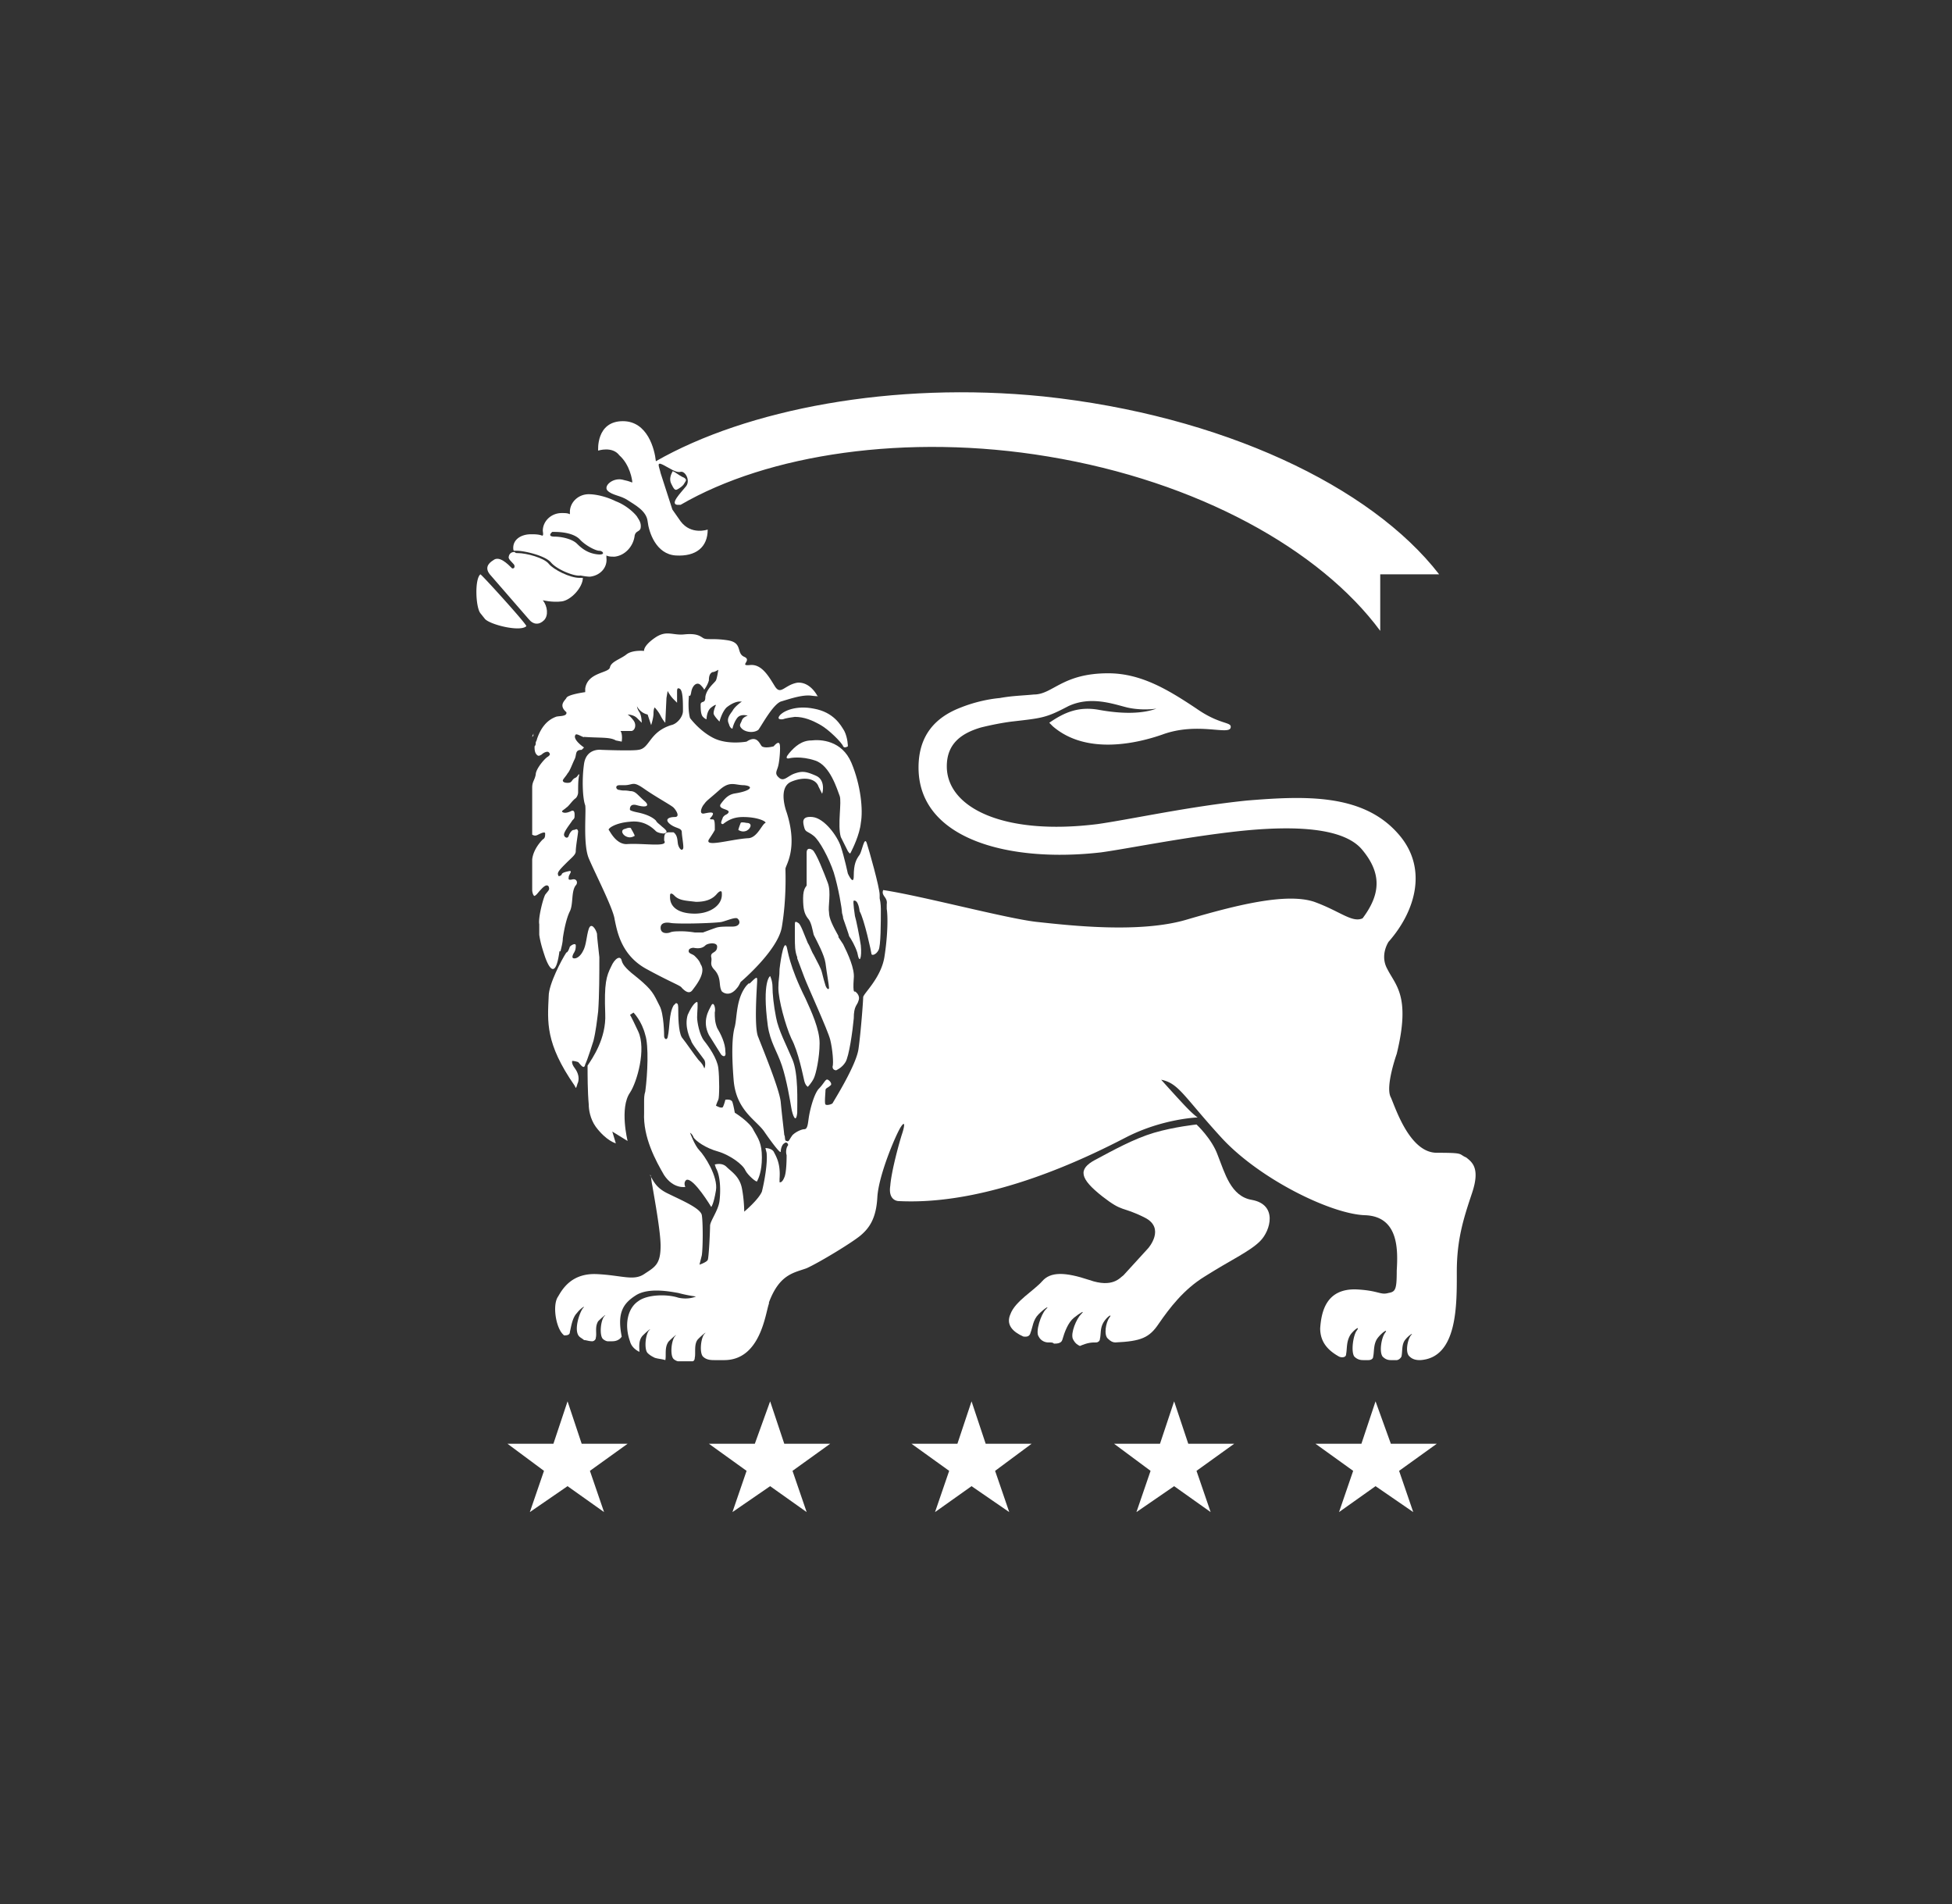 <svg xmlns="http://www.w3.org/2000/svg" width="373.8" height="364.6" style="background-color:#00664a" fill="#fff"><rect width="100%" height="100%" fill="#333333" stroke="none"/><path d="M102.142 140.858l-.226.226c0-.226.226-.451.226-.677v.451m32.254 70.371c.451.902.677 2.707 1.579 2.707s.902-.677 1.128-.902.226-.677.451-.451c.226 0 1.128 0 .677.451-.226.451-.902 1.579-.677 1.804 0 .451 0 .451-.451.677s-.451 1.579-.902 1.804l-.677.226s.451-1.353-.226-2.03c-.677-.902-2.03-3.383-2.707-3.834-.677-.677-2.707-3.158-3.609-4.737s-1.579-4.737-1.579-5.639.677-.902.677-.226.677 2.256 1.128 3.383c.677 1.353 1.353 2.481 2.03 3.383 1.128.902 2.707 2.481 3.158 3.383m-16.466-23.907c0-.677 0 0 0 0 .226-.451.677.226.677.677s.677 2.03.902 2.481c.226.677.902 2.03 1.128 2.481.226.677-.226.677-.451.677s-.226-.451-.677-.902c-.451-.677-.902-2.03-1.128-2.932-.677-1.128-.677-1.804-.451-2.481m45.787-15.564c-1.353 0-1.353-1.804-1.353-1.804 0-.677.677 0 .902.226.451.677.451 1.579.451 1.579m-16.691 24.584c.451 3.158 1.804 4.962 2.707 7.669s1.579 6.767 1.804 8.12.902 3.158 1.128.902c0-2.256.226-7.443-.902-10.15s-2.707-5.639-3.158-8.12c-.451-2.256-.677-4.511-.677-5.864 0-1.128-.451-2.03-.451-2.03s-1.579.902-.451 9.473M121.088 92.365c-.226 0-.451-.226-1.579-.451-2.03-.677-4.06 1.128-3.158 2.03s2.481.902 3.834 1.804 3.609 2.03 3.834 4.06 1.579 6.315 5.413 6.541 6.09-1.579 6.09-4.962c0 0-3.158 1.128-5.188-1.579l-1.579-2.256-2.256-6.992c-.226-1.128-.902-2.256.451-1.579s2.481 1.579 3.383 1.353 2.03 1.804.902 2.932c-.902 1.128-2.932 3.158-1.579 3.383h.677c16.691-9.699 43.306-13.759 70.372-9.248 28.645 4.737 52.102 17.818 63.605 33.381v-10.826h11.278c-13.082-16.916-41.727-30.449-75.785-34.058-28.87-2.932-56.839 2.481-74.206 12.405-.226-2.256-1.579-7.669-6.315-7.669-5.188 0-4.737 5.639-4.737 5.639s2.707-.902 4.06.902c2.03 1.804 2.481 4.737 2.481 5.188m37.895 184.05h-8.796l-2.707-8.12-2.932 8.12h-8.796l7.218 5.188-2.707 7.894 7.218-4.962 6.992 4.962-2.707-7.894zm38.569 0h-8.796l-2.707-8.12-2.707 8.12h-8.796l7.218 5.188-2.707 7.894 6.992-4.962 7.218 4.962-2.707-7.894zm38.794 0h-8.796l-2.707-8.12-2.707 8.12h-8.796l6.992 5.188-2.707 7.894 7.218-4.962 6.992 4.962-2.707-7.894zm38.795 0h-8.796l-2.932-8.12-2.707 8.12h-8.796l7.218 5.188-2.707 7.894 6.992-4.962 7.218 4.962-2.707-7.894zm-154.953 0h-8.796l-2.707-8.12-2.707 8.12H97.18l6.992 5.188-2.707 7.894 7.218-4.962 6.992 4.962-2.707-7.894zm89.769-19.397c.226 0 .677-.226.677-.677.226-.902 0-2.03.677-3.158s1.804-1.804 1.128-.902-1.128 3.383-.226 4.06c.451.451.902.677 1.353.677 4.962-.226 6.541-.902 8.345-3.609 2.03-2.932 4.737-6.541 8.796-9.022 4.962-3.158 8.571-4.737 10.601-6.767s3.383-6.992-1.579-7.894c-4.06-.677-5.188-5.188-6.541-8.571-1.128-3.158-4.06-5.864-4.06-5.864s-4.285.451-8.12 1.579-7.894 3.383-11.278 5.188-2.932 3.609 1.353 6.992c4.06 3.158 3.609 1.804 8.12 4.06 4.06 2.03.677 5.864.677 5.864l-4.737 5.188c-.677.451-2.03 2.481-6.541.902-4.737-1.579-7.443-1.579-9.022.226s-5.188 3.834-6.09 6.315c-.902 2.03.451 3.383 2.481 4.285.226 0 1.128.226 1.353-.677.451-1.128.451-2.481 1.579-3.609s2.256-1.804 1.353-.902-2.03 4.285-1.353 5.188c.451.902 1.353 1.128 1.804 1.128h.226c.451 0 .677 0 .902.226.451 0 1.353 0 1.579-.677.451-1.579 1.128-3.383 2.256-4.285s2.256-1.579 1.353-.677-2.03 3.609-1.579 4.737c.451.902.902 1.128 1.353 1.353 1.579-.677 2.256-.677 3.158-.677" /><path d="M124.923 227.018c.451 2.707 1.579 8.796 1.579 11.503 0 3.609-1.128 4.06-3.158 5.413s-4.285.226-9.022 0-6.541 2.707-7.443 4.285c-1.128 1.579-.451 5.864.902 7.218l.226.226c.451 0 1.128 0 1.128-.677.226-.902.451-2.707 1.353-3.609.677-.902 1.804-1.579 1.128-.902-.677.902-1.804 4.285-.677 5.413.226.226.677.451.902.677.451 0 .902.226 1.579.226.226 0 .677-.226.677-.677.226-.902-.226-2.03.451-3.158.902-.902 1.804-1.579 1.128-.902-.677.902-.902 3.609-.226 4.285.226.226.677.451.902.451h.902c1.353 0 1.804-.902 1.804-.902-.902-4.511.226-6.315 2.707-7.894s6.767-.677 8.12-.451a26.21 26.21 0 0 0 3.383.677s-1.353.677-3.383.226c-2.03-.677-5.864-.677-7.669.677-2.03 1.353-2.707 4.511-1.579 7.669.226.902.902 1.579 1.804 2.03 0-.902-.226-2.256.677-3.158s1.804-1.579 1.128-.902c-.677.902-.902 3.609-.226 4.285.451.451.902.677 1.353.902.677.226 1.353.226 2.03.451.226-.902-.226-2.481.677-3.609.902-.902 1.804-1.579 1.128-.902-.677.902-.902 3.609-.226 4.285.226.226.677.451.902.451h2.707c.226 0 .451-.226.451-.677.226-.902-.226-2.707.677-3.609s1.804-1.579 1.128-.902c-.677.902-.902 3.609-.226 4.285s1.579.677 2.256.677h1.804c6.992 0 7.894-9.022 8.571-10.826v-.226c2.03-5.413 4.737-5.639 7.218-6.541 2.481-1.128 8.796-4.962 10.375-6.315s2.932-3.158 3.158-7.218c.226-4.285 3.609-12.18 4.511-13.533s.677 0 .226 1.353-2.03 6.992-2.256 9.924c-.451 2.932 1.579 2.932 1.579 2.932 17.593.902 36.539-8.571 43.531-12.18s13.759-3.834 13.759-3.834-.451-.226-1.804-1.579-5.188-5.639-5.188-5.639c3.383.677 4.285 3.158 11.503 11.052s20.976 14.661 27.517 14.886 6.315 6.767 6.09 10.601c0 3.609-.226 4.06-1.579 4.285-1.579.451-1.804-.451-6.09-.677-5.864-.226-6.767 4.285-6.992 7.443 0 2.707 1.579 4.285 3.609 5.413.451.226 1.353.226 1.353-.451.226-1.128 0-2.481.902-3.834.902-1.128 1.804-1.579 1.128-.677s-1.128 4.06-.451 4.962c.677.677 1.353.677 1.804.677h.902c.451 0 .902-.226.902-.677.226-.902 0-2.481.902-3.609s2.03-1.804 1.353-.902-1.128 3.609-.451 4.511c.451.451.902.677 1.579.677h.677.451c.226 0 .677-.226.902-.677.226-.902 0-2.256.677-3.158s1.804-1.579 1.128-.902c-.677.902-1.128 3.383-.226 4.06.677.677 1.579.677 2.03.677 7.218-.451 6.992-10.826 6.992-16.916 0-6.315 1.353-10.375 2.932-15.112s0-5.864-1.128-6.767c-1.579-.677-.226-.902-5.639-.902-5.188 0-7.894-8.571-8.796-10.601-1.128-2.03 1.128-8.345 1.128-8.345 2.707-11.052-.226-13.082-1.804-16.24-1.128-2.03-.451-4.06.226-5.188 5.188-5.864 7.669-14.21 1.804-20.751-6.767-7.669-17.818-7.218-28.87-6.315-11.052 1.128-22.329 3.609-28.645 4.511-18.044 2.256-28.87-3.158-28.87-11.052 0-4.285 2.707-6.315 6.541-7.443 1.804-.451 4.06-.902 5.864-1.128 5.864-.677 6.541-.677 10.826-2.932 4.285-2.03 8.571-.451 11.278.226 2.932.677 5.639.226 5.639.226-2.481.902-6.09 1.128-11.052.226-3.834-.677-6.541.451-9.473 2.481l.677.677c6.541 5.639 16.465 3.158 20.976 1.579 6.767-2.481 12.856.226 13.082-1.353.226-1.128-2.03-.451-6.541-3.609-5.413-3.609-10.601-6.767-16.916-6.767-8.796 0-10.601 4.06-14.21 4.06-2.256.226-4.06.226-6.541.677-2.481.226-5.188.902-7.443 1.804-4.737 1.804-8.12 5.188-8.12 11.503 0 13.759 17.367 18.27 34.96 16.24 4.962-.677 16.014-2.932 26.389-4.06 10.601-1.128 19.848-.677 23.457 3.383 4.06 4.737 3.609 8.796.226 13.307-2.03.902-4.285-1.353-9.248-3.158-5.413-1.804-15.112.677-24.359 3.383-9.022 2.707-22.555 1.128-28.87.451-5.864-.677-21.878-4.962-29.322-6.09-.451 1.128.902 1.353.677 2.707v.902c.226 1.353.226 4.962-.451 9.248-.677 4.06-4.06 6.992-4.06 7.669s-.451 6.767-.902 9.924-4.737 9.924-4.962 10.375c-.226.226-1.128.451-1.353.226s0-2.256 0-2.707.451-.451.902-.902c.451-.226 0-.902-.451-1.128s-.677.677-1.804 1.804c-.902 1.128-1.579 3.834-1.804 5.188s-.226 2.481-.902 2.481c-.451 0-1.579.451-2.256 1.128-.677.902-.677 1.353-1.128 1.128-.451 0-.226-.902-.451-1.128 0-.226-.451-3.834-.677-6.315s-3.609-10.601-4.285-12.405c-.902-1.804-.226-10.15-.226-10.826s0-.902-1.128.226c-.226.226-.451.451-.451.226l-.451.451c-2.03 2.481-1.804 6.09-2.256 7.894-.451 1.579-.677 4.511-.226 10.15.451 5.864 4.285 7.669 5.864 9.924.451.677 3.158 4.511 3.158 3.834 0-.451.226-1.353.677-1.579.451-.451.902.226.677.451s-.451 1.128-.226 1.804c0 .451 0 3.383-.451 4.285-.451 1.128-.902.902-.902.902v-.677c.226-2.932-.677-4.285-1.128-5.188-.451-.677-1.579-.677-1.579-.677l.226.902c.226 2.03-.451 5.639-.902 7.443-.677 1.579-3.383 3.834-3.383 3.834s0-2.256-.451-4.511-2.03-3.158-2.932-4.06-2.256-.451-2.256-.451l.226.677c.902 1.579.902 4.511.677 6.315s-1.804 3.834-1.804 4.737-.226 6.09-.451 6.541-1.579.902-1.579.902l.451-1.804c.226-1.579.226-6.315 0-7.669s-4.06-2.932-6.315-4.06c-2.481-1.128-2.932-2.481-3.609-3.609.226-.226.226 1.128.451 2.03m-24.136-107.132c.226-.226-8.571-9.924-8.796-9.924-1.128.902-.902 6.315 0 7.443l.902 1.128c1.128 1.128 6.767 2.481 7.894 1.353" /><path d="M110.938 110.634c-1.804 0-4.962-1.579-5.864-2.707s-4.285-2.03-5.864-2.03c-.451 0-.451 0-.677-.226-.902 0-1.128.677-1.128 1.128.226.677 1.128 1.128 1.128 1.579s-.226.451-.451.451c-.902-.902-2.481-2.481-3.609-1.579-1.128.677-1.579 1.579-.677 2.707l7.443 8.571c.902 1.128 2.03 1.128 2.932.226s.677-2.707-.226-3.834c0 0 1.804.451 3.609.226s4.06-2.707 4.06-4.511h-.677m17.82-20.3c-.226.451-.677 1.353-.226 2.256s.677 1.353 1.128 1.128 1.128-.677 1.353-1.128.677-.677 0-1.128c-1.128-.451-2.256-1.579-2.256-1.128m-20.299 92.024c-.902 1.353-3.383 6.09-3.383 8.345-.226 4.962-.677 9.022 4.962 17.142l.226.451c.226-.226.226-.677.451-1.128.226-.902 0-1.804-.677-2.707s-.451-1.353-.451-1.353.451 0 1.128.226c.451.451 1.128 1.579 1.353.451.451-.902 1.579-4.511 1.579-4.511.451-1.804.677-3.834.902-5.639.226-3.158.226-7.218.226-10.375-.226-2.256-.451-3.834-.451-4.511-.226-.902-1.128-2.256-1.579-.902s-.451 3.158-1.128 4.285c-.451.902-1.128 1.353-1.579 1.353-.226 0-.677 0-.226-.902.451-.677.451-1.128.451-1.579s-.677-.226-1.128.226c-.226.677-.451 1.128-.677 1.128zm4.286 29.096h0c0 .902.226 2.707 1.353 4.285 2.03 2.707 3.834 3.158 3.834 3.158l-.677-2.256 2.932 1.804s-1.579-6.315.451-9.248c1.353-2.03 3.158-8.345 1.579-11.729s-1.579-3.158-1.579-3.158l.677-.451s1.579 1.579 2.256 4.285c.677 2.03.451 7.443 0 10.826-.226.677-.226 1.353-.226 2.03v2.03c-.226 4.737 2.256 9.248 3.834 11.954 1.804 2.707 4.06 2.256 4.06 2.256s-.451-.902.226-1.353c1.353-.451 4.737 5.188 4.737 5.188s.451-.451.902-3.158-2.256-6.767-3.158-7.669-1.804-3.383-1.804-3.383.451.226.677.902c.451.677 2.256 2.03 4.737 2.707 2.256.677 4.737 2.481 5.188 3.609.451.902 2.256 2.481 2.256 2.03.226-.451.902-1.804.902-4.511s-.677-3.609-1.579-5.188c-.677-1.579-3.609-3.383-3.609-3.383s-.226-1.353-.451-2.03-1.353-.451-1.353-.451-.226.902-.451 1.353-1.353-.226-1.353-.226.226-.677.451-1.128.226-4.285 0-6.09-1.804-4.06-2.707-5.188-1.353-3.609-1.353-4.511.226-2.932 0-2.932-.902.451-1.804 2.481c-.677 2.256.451 4.511.677 4.962 0 .451 2.03 2.932 2.481 3.609s0 2.03 0 1.579c-.226-.451-.226-.677-1.128-1.579-.902-1.128-2.256-3.158-3.158-4.285-.677-1.128-.677-4.285-.677-5.188s0-1.353-.451-1.353l-.451.451c-.902 1.579-.677 4.06-1.128 6.09-.226.677-.677.226-.677-.226 0 0 0-4.285-.902-5.864-1.128-2.256-1.353-2.932-4.06-5.188-2.03-1.579-2.932-2.481-3.158-3.383-.226-1.128-1.353-.451-2.03 1.128-.902 1.804-1.353 3.158-1.128 9.022.226 4.737-2.481 8.571-3.383 9.924 0 1.804 0 4.962.226 7.443m23.456-18.943c-.451.902-1.804 2.932-.451 5.639l2.256 3.609c.226.451 1.128.902.902-.451 0-1.579-.902-3.383-1.579-4.511-.451-1.128-.451-2.03-.451-2.932.226-.902-.226-2.256-.677-1.353m14.435-11.279c-.677-1.579-1.353 4.285-1.353 4.285 0 1.579-.226 2.03-.226 3.609 0 2.256 1.353 7.218 2.481 9.699 1.353 2.481 2.256 7.218 2.481 8.12s.677 1.128.677 1.128.677-.677 1.128-1.579 1.128-4.06 1.128-6.767-1.579-6.09-2.707-8.571c-3.158-6.315-3.383-9.248-3.609-9.924m14.21-.225c-.226-1.579-.902-4.962-1.128-5.639 0 0-.451-2.932-.226-2.932.902-.226 1.128 2.03 1.128 2.03.902 1.579 2.256 7.894 2.256 8.12 0 .451.902.226 1.353-.677.451-.677.451-5.413.451-7.894 0 0 0-1.128-.226-2.03v-.677c0-1.353-2.03-8.571-2.481-9.924s-.902 1.579-1.353 2.256c-.677.902-1.128 1.804-1.128 4.06 0 2.03-1.128-.451-1.128-.451s-.677-3.158-1.353-5.188-3.158-5.413-5.413-5.639-1.804 1.128-1.579 2.03.677.677 1.804 1.579 2.932 4.285 3.834 6.992c.902 2.932 1.579 6.992 1.579 7.669 0 .226.226.677.226 1.128.226.677 1.128 3.158 1.128 3.383.451.677 1.128 1.804 1.579 3.158.451 2.481.902.902.677-1.353" /><path d="M149.282 137.023c-.677.902.677.677.677.677s.451-.226 2.256-.451c1.804 0 3.383.677 4.962 1.579s4.06 3.383 4.285 4.06c.226.451.902 0 .902 0s0-1.579-.677-2.932c-.677-1.128-2.03-3.609-5.864-4.285-3.383-.677-5.864.451-6.541 1.353m1.804 7.217c-1.128 1.353.226.902.226.902s2.03-.451 4.737.451c2.932.902 4.285 5.639 4.737 6.767s-.451 5.639.226 7.894l1.353 2.707c.451.677.451.451.677 0s1.579-3.158 1.804-5.413c.451-2.481 0-7.218-1.804-11.503s-5.864-4.511-7.669-4.285c-1.804 0-3.158 1.128-4.285 2.481m1.126 35.185c0 1.579 0 2.707.451 3.834v.226l1.353 3.609c.677 1.804 4.511 10.15 4.962 11.954s.677 4.511.451 5.188c0 .677.677.677.677.677s1.128-.451 1.804-1.579 1.353-5.864 1.579-8.345c0-2.481.677-2.481.902-3.383.451-1.128-.677-1.804-.677-1.804s-.451.677-.226-2.481c.226-1.804-1.128-4.737-2.03-6.541l-.902-1.353v-.226c-1.128-2.03-1.804-3.383-1.804-4.511-.226-1.128.451-3.834-.226-5.639s-2.256-5.864-2.932-6.315-1.128-.226-1.128.451v6.315c0 .226-.677.451-.677 2.481s.226 2.932.902 3.834c.677.677.902 2.256 1.128 3.158.677 1.353 2.03 3.834 2.256 5.413.226 1.804.677 4.285.677 4.737s-.451.226-.677-.451-.451-1.579-.677-2.481-.677-1.579-1.579-3.383c-.451-.677-.677-1.579-1.128-2.256-.677-1.579-1.353-3.609-1.804-3.834-.677-.451-.677-.226-.677.451v2.256m-9.245-21.88c-1.128-.226-1.128 0-1.128 0s-.451 1.128-.451 1.353c0 0 .677.451 1.353.226.902-.226 1.579-1.579.226-1.579m-23.232 1.127c-1.128.226-.451 1.353.451 1.579.677.226 1.353-.226 1.353-.226 0-.226-.677-1.353-.677-1.353s0-.451-1.128 0" /><path d="M156.274 148.527c-2.03-.902-2.707-.902-4.06-.451s-2.03 1.579-2.932.902c-1.128-.902-.451-1.353-.226-2.481.226-.902.451-3.609.226-4.06-.226-.677-1.128.451-1.128.451s-1.579.451-2.256 0c-.451-.451-.902-2.256-2.932-.902 0 0-3.609.677-6.315-.677s-4.511-3.834-4.511-3.834-.451-1.353-.226-4.06c0-.677.226.451.451-.902s1.128-2.03 1.804-1.353.677.902.677.902.677-.902.902-1.804c0-.902.226-1.353.677-1.579.451 0 1.128-.451 1.128-.451s-.226 1.579-.451 2.03-1.804 1.579-2.03 3.158c0 1.353-.677.677-.902 1.353 0 .902 0 2.03.451 2.481s.677.451.677.451 0-1.579.902-2.256.902-.451.902-.451-.451.902-.451 1.579c0 .451 1.128 1.579 1.128 1.579s.451-1.804 1.353-2.707c1.128-.902 2.03-1.128 2.481-1.128h.451s-1.353.902-1.804 1.804c-.677.902-1.128 1.579-.677 2.481.226.902.677.902.677.902s.226-1.128.902-2.03 2.03-.451 2.03-.451-.902.226-1.128.902-.677.902 0 1.579 2.256.902 3.158.226c.677-.902 2.707-4.737 4.285-5.413 1.579-.451 4.06-1.353 5.864-1.128s1.128 0 1.128 0-1.353-2.707-3.834-2.481c-2.481.451-3.158 2.481-4.285.677s-2.481-4.285-4.737-4.06.451-.902-1.128-1.579-.226-2.707-3.158-3.158-4.06 0-4.737-.451-1.353-.902-3.609-.677-3.383-.902-5.639.677-2.03 2.481-2.03 2.481-2.256-.226-3.383.677-2.932 1.353-3.158 2.481-4.285.902-4.737 4.06v.677s-3.383.451-3.609 1.128c-.226.451-1.579 1.353 0 2.707.226.902-1.579.677-2.03.902-1.804.677-2.932 2.256-3.609 4.285 0 .226-.226.451-.226.677s0 .451-.226.677c0 .451 0 .902.226 1.353.451.677.677.451 1.128.226.451-.451 1.128-.677 1.353-.451s.451.451-.226.902c-.451.226-2.256 2.256-2.256 3.383-.226 1.128-.677 1.353-.677 2.481v.902 3.158 4.737.226c.451.226.677.226 1.128 0s1.353-.677 1.353-.226 0 .902-.451 1.128c-.226.226-1.804 1.804-2.03 3.834v1.804 4.06c0 .451.226 1.128.451 1.128.451-.226.677-.677 1.128-1.128.226-.226 1.128-1.353 1.579-.677.226.677 0 .677-.677 1.579-.451.902-1.353 4.511-1.128 5.639v2.03c.226 1.579.677 2.932 1.128 4.285.902 2.481 2.03 3.834 2.707-.902 0-.226 0-.226.226-.226.226-.902.451-1.804.451-2.481.226-1.579.677-3.834 1.353-5.188s.226-3.834 1.128-4.962c.451-.451.226-1.353-.677-1.128s-.677-.226-.677-.451c0-.451.902-1.353 0-1.128-1.128.226-1.353.451-1.353.677-.226.226-.677.451-.677 0-.226-.451.451-1.128 1.579-2.256s1.804-1.579 1.804-2.256c0-.902.451-3.383.451-3.834-.226-.677-.451-.226-.902-.226-.226 0-.677.451-.902 1.128s-.902.226-.902-.226c0-.677 1.353-2.256 1.579-2.707.451-.451.451-.451.451-1.128s-.226-.902-.677-.677-1.128.451-1.579.226.226-.451.677-.902c.451-.226 1.128-1.353 1.804-1.804.226-.226.451-.677.451-1.128 0-1.353 0-2.481.226-3.383-.226-.226-.226.451-.902.677-.677.451-.451.902-1.353.902-.677 0-.902-.226-.902-.451s.677-.902.902-1.353c.451-.451.902-1.804 1.353-2.707s0-1.804 1.353-1.804l.451-.451c-1.579-1.128-2.03-2.03-1.579-2.481.226-.226 1.579.677 1.579.451 3.158.226 4.962 0 6.09.677l1.128.226s.226-1.353-.226-2.03h2.03c.677 0 1.128-1.128.451-2.03s-1.128-1.128-1.128-1.128 1.128 0 1.804.677l.902.902s0-1.353-.451-2.03-.451-1.128-.451-1.128a3.01 3.01 0 0 0 2.03 1.579l.677 2.03s.451-1.353.451-2.256.226-1.128.226-1.128.677.677 1.128 1.579.902 1.353.902 1.353l.226-4.737.226-1.353s.451.902 1.128 1.579l.677.677v-2.03c0-.451 0-.902.451-.677.677.226.677 2.481.677 4.285 0 1.128-1.128 2.481-2.256 2.707-4.285 1.353-4.06 4.511-6.315 4.737-1.128.226-6.992 0-6.992 0s-2.932-.451-3.383 2.707-.226 6.767.226 7.894c.226 1.128-.451 7.443.677 10.15s4.737 9.699 4.962 11.729c.451 2.03 1.128 6.767 6.09 9.473s6.541 3.158 6.767 3.609c.451.451 1.353 1.353 2.03.451s2.707-3.383 1.579-4.962c-.226-.677-.677-1.128-1.128-1.579s-1.353-.451-1.128-1.128c0-.226.451-.451.902-.451 1.128.226 1.804 0 2.256-.451s2.256-.677 2.256.226c0 1.353-1.353.902-1.128 2.03.226.902-.451 1.353.677 2.481 1.353 1.579.677 2.932 1.353 4.06 0 0 1.353 1.353 2.932-.677.226-.226.451-.677.677-1.128 0 0 7.218-6.09 7.894-10.601.902-5.413.677-10.375.677-11.052s2.481-3.834.226-10.826c0 0-1.804-4.737.902-5.864s4.737-.451 5.188.902l.677 1.353c0 .451.902-2.481-1.128-3.383m-23.006 24.134c1.804 0 3.158-.451 4.06-1.579.226-.226.451-.451.677-.451s.226.226.226.677c0 2.03-2.256 3.609-5.188 3.609s-4.737-1.128-4.737-3.158c0-.451 0-.677.226-.677s.451.226.677.451c.902.902 2.256.902 4.06 1.128m-13.307-11.052c-2.03 0-3.158-2.481-3.383-2.707s1.128-1.353 4.06-1.579c2.03-.226 3.609.451 4.962 1.804.226.226.902.451 1.579.451.677-.226.677-.451-.451-1.353-.451-.451-.902-.677-1.128-1.128-.902-.902-2.481-1.353-3.609-1.579s-1.353-.451-1.353-.451-.226-1.353 1.353-.902 2.481.226 1.579-.677c-1.579-1.353-1.804-2.03-2.932-2.03-1.128-.226-1.128 0-2.03-.226-.677 0-.902-.902 0-.902.677 0-1.128 0 .902 0 1.804 0 1.579-.902 3.834.677s5.188 3.158 5.639 3.609 1.353 1.804.226 1.804-2.03.451-.902 1.353 2.256.677 2.256 1.579c0 .677.451 2.932.226 3.158-.226.451-.677 0-.902-.677s0-1.804-.902-2.481h-.902c-.902 0-.902.677-.902 1.579.902 1.353-3.834.451-7.218.677m20.3 15.789c-1.579 0-2.481 0-3.158.226s-2.481.902-2.481.902h-1.579s-1.353-.226-2.481-.226c-.902 0-1.804 0-2.256.226-.677.226-1.804.226-1.804-.902 0-.902.902-1.128 2.03-.902 2.03.226 8.796 0 9.699-.226s2.481-.902 2.932-.677c.677.451.677 1.579-.902 1.579m2.932-16.916c-3.383.226-8.345 1.804-7.443.226.451-.677.902-1.353 1.128-1.804v-.677c0-1.353-.226-1.353-.451-1.353-.451 0-.677 0-.226-.451.902-1.128-.226-.902-1.353-.677s-.451-1.353 0-1.804c.451-.677.902-.902 2.932-2.707s2.932-.902 4.737-.902c2.03.226 1.128 1.128-1.804 1.579-1.353.226-2.03 1.128-2.707 2.03-.677 1.128 2.256.902 1.353 1.804-.226.226-.451.226-.677.451l-.226.226c-.226.677-.677 1.353 0 1.353 1.128-.902 2.256-1.353 3.834-1.353 2.932 0 4.511.902 4.285 1.128-.677.226-1.579 2.932-3.383 2.932M121.99 98.906c-.677-.902-2.256-2.256-4.06-2.932-1.804-.902-3.834-1.353-5.188-1.353-2.03 0-3.609 1.579-3.609 3.383v.451c-.451-.226-.902-.226-1.579-.226-2.03 0-3.609 1.579-3.609 3.383 0 .226.226 1.128-.226.902-.677-.226-1.353-.226-2.03-.226-2.03 0-3.609 1.128-3.383 2.932 0 0 0 .226.226.226h.451c1.353 0 5.413.902 6.541 2.256s4.511 2.707 5.639 2.481c0 0 1.128.226 1.804.226 2.03-.226 3.383-1.804 3.158-3.609v-.451c.451.226.902.226 1.579.226 2.03-.226 3.609-2.03 3.834-4.06.226-.902.902-.677 1.128-1.353.226-1.128-.451-1.804-.677-2.256m-7.669 7.218c-1.804-.226-2.932-1.128-3.834-2.03s-2.932-1.353-4.285-1.353c-1.579 0-.451-.902-.451-.902h.451c1.353 0 3.834.226 4.962 1.579 1.128 1.128 2.932 2.03 3.609 2.03s1.353.902-.451.677" /></svg>
